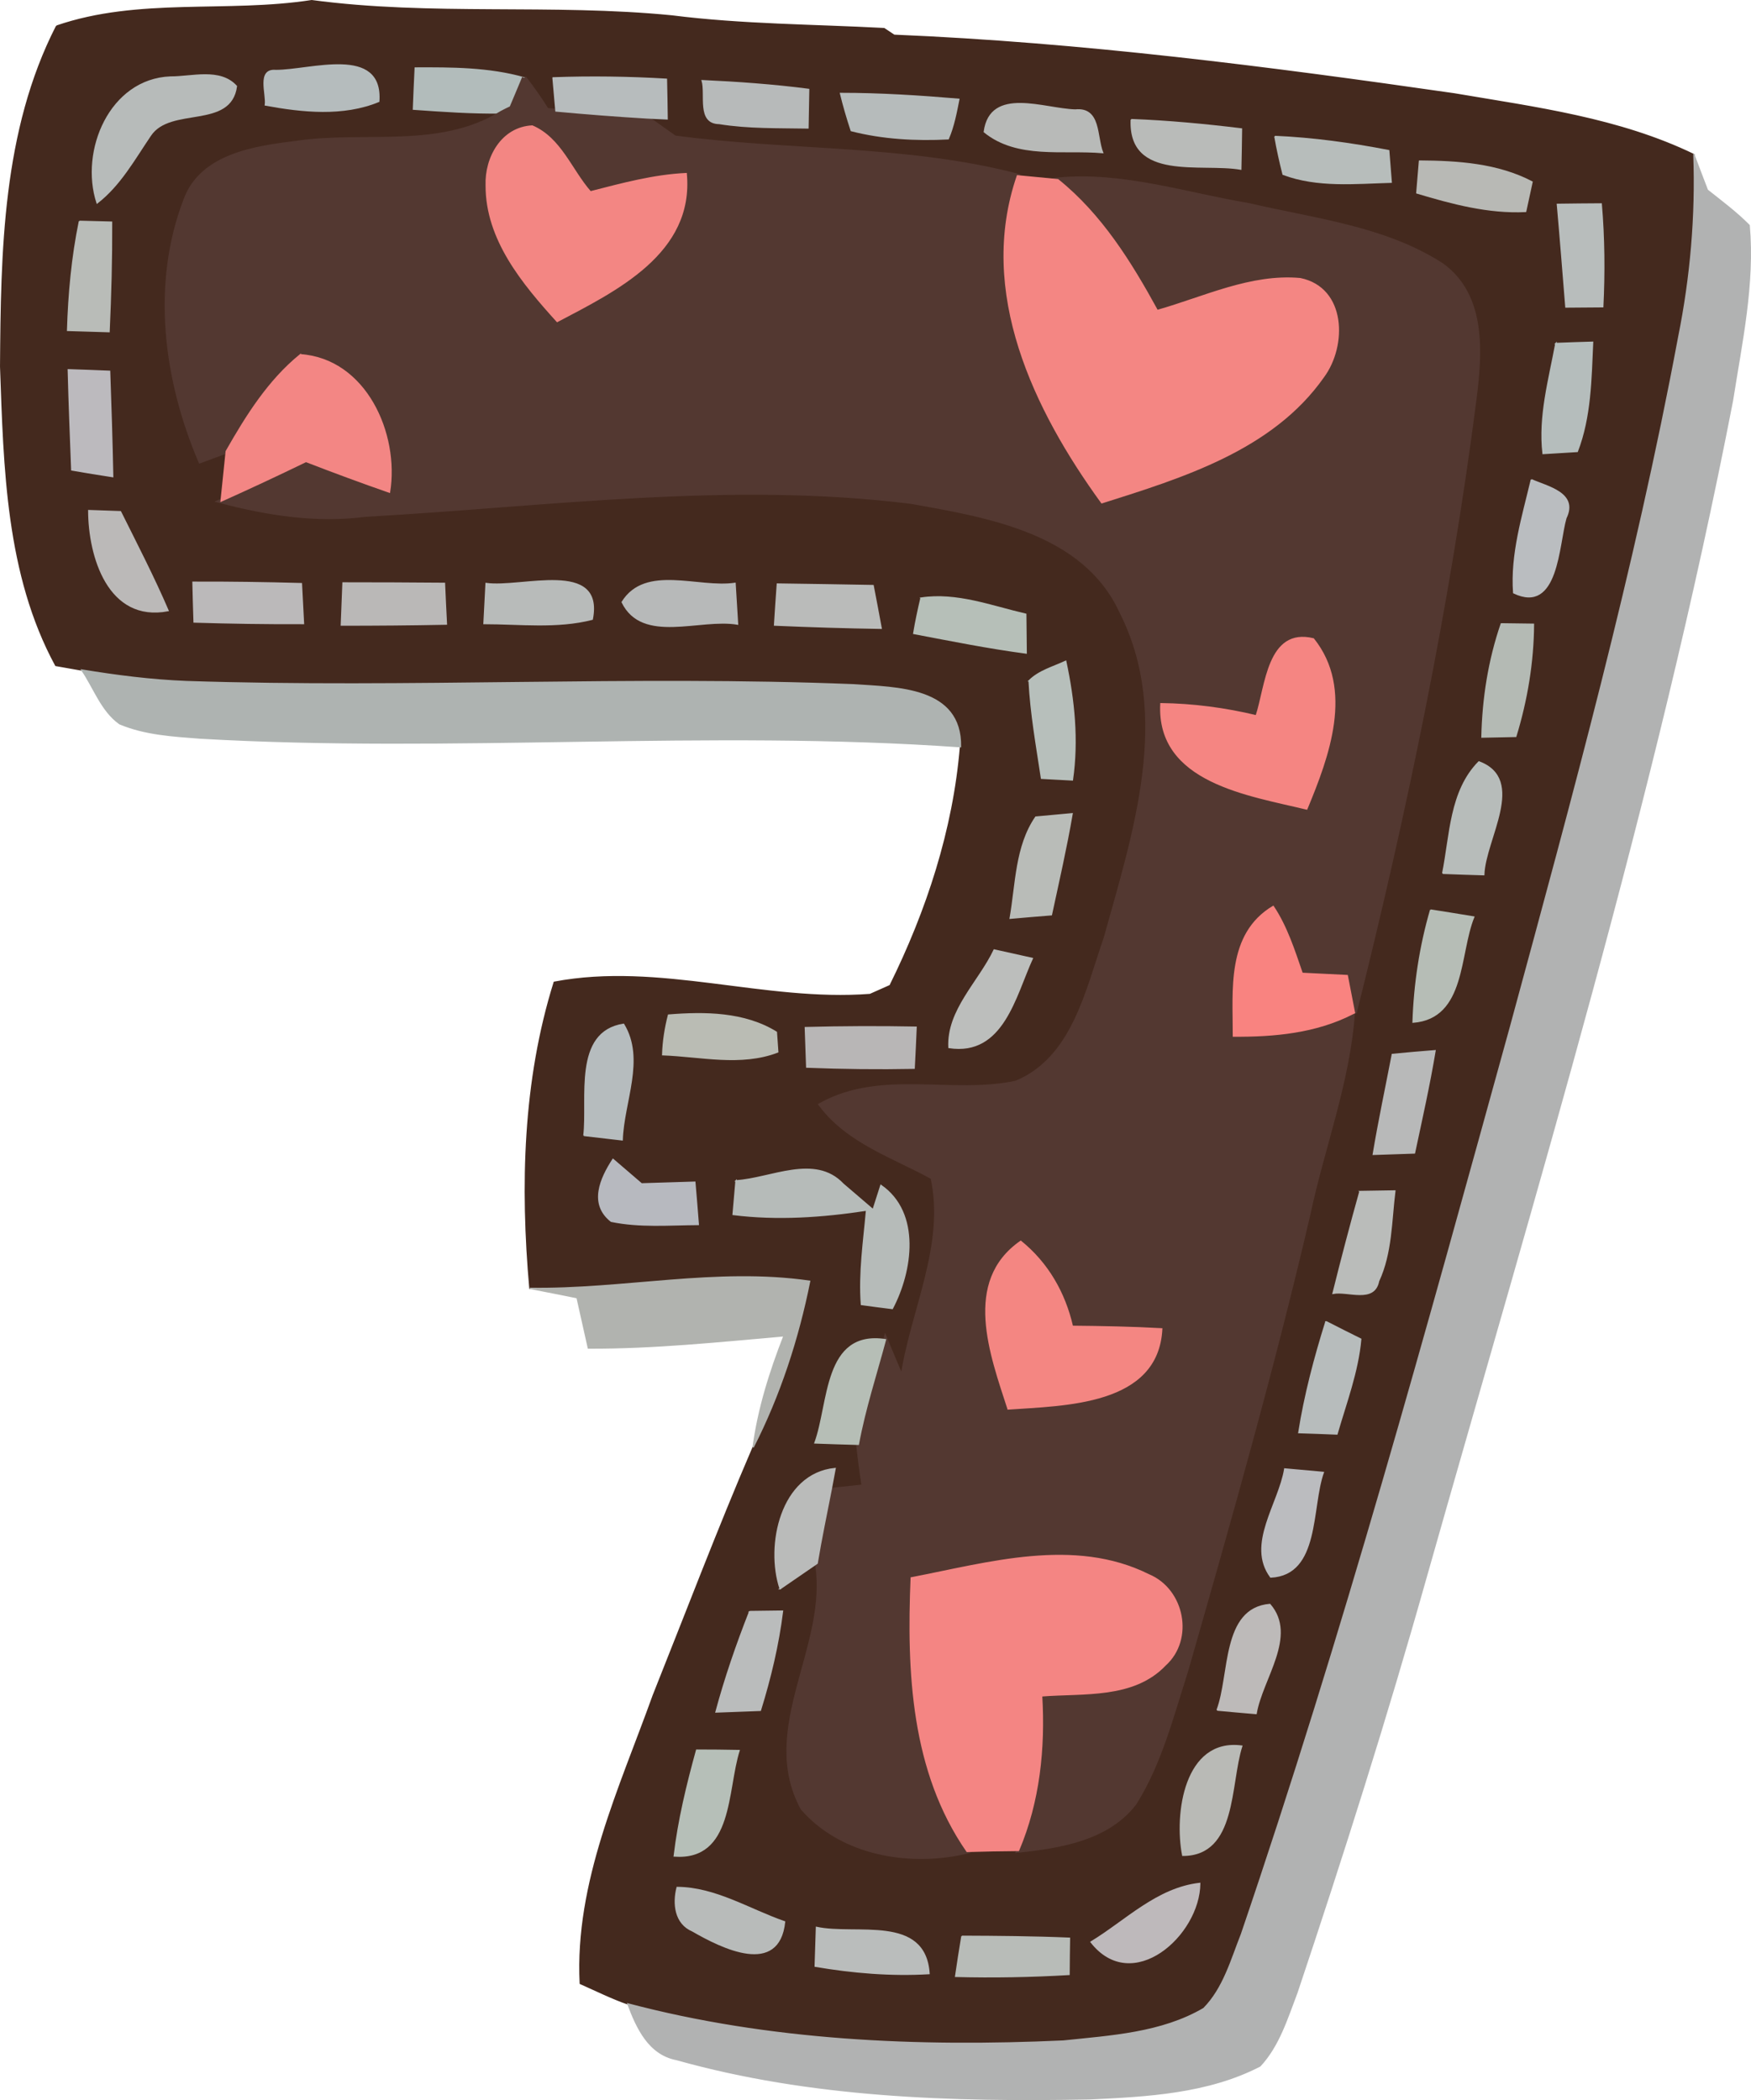 <?xml version="1.0" encoding="UTF-8" standalone="no"?>
<svg
   xmlns:dc="http://purl.org/dc/elements/1.1/"
   xmlns:cc="http://creativecommons.org/ns#"
   xmlns:rdf="http://www.w3.org/1999/02/22-rdf-syntax-ns#"
   xmlns:svg="http://www.w3.org/2000/svg"
   xmlns="http://www.w3.org/2000/svg"
   width="125.819pt"
   height="150.94pt"
   viewBox="0 0 125.819 150.94"
   version="1.1"
   id="svg122">
  <defs
     id="defs126" />
  <path
     fill="#44291e"
     stroke="#44291e"
     stroke-width="0.094"
     opacity="1"
     d="m 4.067,1.877 c 5.89,-2.03 12.25,-0.89 18.33,-1.83 8.57,1.15 17.27,0.25 25.88,1.1 5.06,0.64 10.16,0.64 15.25,0.91 l 0.72,0.48 c 13.48,0.56 26.9,2.29 40.25,4.21 5.83,0.99 11.83,1.76 17.22,4.37 0.16,4.4 -0.22,8.79 -1.09,13.11 -3.12,16.71 -7.62,33.11 -12.07,49.51 -6.04,21.87 -12.03,43.79 -19.35,65.28 -0.73,1.84 -1.28,3.89 -2.71,5.34 -3.03,1.78 -6.68,1.98 -10.09,2.34 -10.47,0.48 -21.12,0.02 -31.29,-2.67 -1.17,-0.41 -2.29,-0.97 -3.42,-1.47 -0.36,-7.27 2.84,-14.01 5.24,-20.69 2.38,-5.96 4.65,-11.95 7.18,-17.84 1.92,-3.77 3.23,-7.8 4.06,-11.94 -6.71,-0.97 -13.39,0.62 -20.1,0.51 -0.65,-7.36 -0.47,-14.9 1.75,-22 7.56,-1.43 15.1,1.46 22.69,0.88 0.36,-0.16 1.08,-0.48 1.44,-0.64 2.65,-5.35 4.57,-11.2 5.06,-17.17 0.06,-4.28 -4.57,-4.23 -7.68,-4.45 -15.98,-0.64 -31.97,0.3 -47.95,-0.23 -2.52,-0.1 -5.03,-0.42 -7.51,-0.83 -0.47,-0.08 -1.4,-0.25 -1.87,-0.33 -3.55,-6.55 -3.7,-14.22 -3.96,-21.48 0.06,-8.26 0.17,-16.95 4.02,-24.47 m 15.75,3.19 c -1.36,-0.12 -0.63,1.72 -0.75,2.48 2.66,0.49 5.59,0.8 8.15,-0.26 0.28,-4.03 -4.93,-2.21 -7.4,-2.22 m 10.02,-0.18 c -0.05,0.99 -0.09,1.97 -0.13,2.96 2.11,0.15 4.23,0.3 6.35,0.27 -4.42,2.75 -9.79,1.45 -14.67,2.15 -2.96,0.37 -6.87,0.88 -8.05,4.12 -2.32,6.05 -1.43,12.88 1.06,18.74 0.47,-0.17 1.4,-0.52 1.86,-0.69 -0.09,0.9 -0.28,2.68 -0.37,3.58 3.38,0.88 6.87,1.43 10.36,0.97 13.05,-0.73 26.18,-2.56 39.23,-0.93 5.58,0.99 12.46,2.14 15.11,7.9 3.79,7.47 0.97,15.94 -1.12,23.46 -1.32,3.8 -2.3,8.69 -6.44,10.41 -4.63,1 -9.66,-0.83 -14.03,1.58 2.01,2.66 5.22,3.66 8.02,5.21 1.09,4.94 -1.51,9.71 -2.18,14.54 -0.41,-0.95 -0.81,-1.91 -1.21,-2.87 -4.44,-0.67 -4.02,4.58 -5.07,7.42 0.78,0.03 2.34,0.08 3.12,0.1 0.11,1.02 0.24,2.03 0.4,3.04 -0.59,0.06 -1.77,0.19 -2.36,0.25 l 0.29,-1.55 c -3.9,0.38 -4.98,5.54 -3.95,8.64 0.67,-0.46 1.99,-1.37 2.66,-1.83 0.98,5.97 -4.13,11.86 -1.05,17.59 2.85,3.29 7.73,4.09 11.82,3.12 1.23,-0.04 2.47,-0.06 3.7,-0.07 2.99,-0.32 6.38,-0.86 8.33,-3.4 1.82,-2.9 2.66,-6.28 3.7,-9.51 3.12,-10.89 6.22,-21.8 8.79,-32.84 1.02,-4.81 2.83,-9.46 3.19,-14.39 l 0.13,-0.06 c 3.63,-14.53 6.7,-29.25 8.61,-44.11 0.42,-3.31 0.72,-7.41 -2.33,-9.62 -4.12,-2.67 -9.19,-3.21 -13.87,-4.31 -4.55,-0.76 -9.06,-2.28 -13.72,-1.84 -0.73,-0.07 -2.18,-0.21 -2.91,-0.28 -8.04,-2.09 -16.45,-1.64 -24.63,-2.74 -0.5,-0.36 -1.5,-1.07 -2,-1.42 l 1.46,0.07 c -0.01,-0.71 -0.03,-2.14 -0.05,-2.85 -2.71,-0.16 -5.44,-0.2 -8.15,-0.1 0.05,0.6 0.16,1.78 0.21,2.38 l -0.66,-0.06 c -0.5,-0.8 -1.04,-1.57 -1.62,-2.32 -2.55,-0.72 -5.21,-0.72 -7.83,-0.71 M 6.977,14.587 c 1.66,-1.29 2.67,-3.14 3.83,-4.85 1.43,-2.15 5.77,-0.46 6.18,-3.54 -1.18,-1.3 -3.21,-0.65 -4.74,-0.66 -4.34,0.17 -6.49,5.31 -5.27,9.05 M 50.457,5.797 c 0.29,1 -0.37,3.06 1.22,3.08 2.11,0.34 4.25,0.28 6.38,0.32 0.01,-0.69 0.04,-2.08 0.05,-2.77 -2.54,-0.33 -5.09,-0.51 -7.65,-0.63 m 9.94,0.92 c 0.22,0.9 0.48,1.79 0.77,2.67 2.26,0.58 4.64,0.71 6.97,0.59 0.39,-0.91 0.57,-1.88 0.76,-2.84 -2.83,-0.24 -5.66,-0.42 -8.5,-0.42 m 10.33,2.76 c 2.38,1.94 5.67,1.24 8.5,1.49 -0.46,-1.18 -0.15,-3.24 -1.96,-3.06 -2.2,-0.05 -6.1,-1.7 -6.54,1.57 m 10.56,-0.88 c -0.18,4.42 5.03,3.06 7.87,3.56 0.02,-0.73 0.04,-2.17 0.05,-2.89 -2.63,-0.32 -5.27,-0.57 -7.92,-0.67 m 10.32,1.21 c 0.16,0.91 0.36,1.82 0.59,2.72 2.48,0.93 5.18,0.64 7.77,0.57 -0.04,-0.57 -0.14,-1.7 -0.18,-2.27 -2.7,-0.52 -5.43,-0.9 -8.18,-1.02 m 10.39,1.77 c -0.05,0.57 -0.14,1.71 -0.19,2.29 2.54,0.76 5.14,1.46 7.82,1.33 0.12,-0.53 0.35,-1.59 0.46,-2.12 -2.49,-1.3 -5.33,-1.48 -8.09,-1.5 m 9.91,3.11 c 0.22,2.46 0.41,4.92 0.61,7.38 0.66,0 1.99,-0.01 2.65,-0.02 0.12,-2.46 0.1,-4.93 -0.11,-7.39 -1.05,0.01 -2.1,0.01 -3.15,0.03 m -106.2,1.22 c -0.53,2.58 -0.77,5.21 -0.85,7.84 1,0.03 1.99,0.06 2.98,0.09 0.12,-2.63 0.19,-5.25 0.18,-7.87 -0.58,-0.02 -1.73,-0.04 -2.31,-0.06 m 106.09,8.78 c -0.48,2.6 -1.23,5.23 -0.92,7.91 0.62,-0.04 1.84,-0.11 2.46,-0.15 0.96,-2.5 0.98,-5.21 1.1,-7.85 -0.66,0.02 -1.98,0.06 -2.64,0.09 m -106.89,1.89 c 0.06,2.4 0.16,4.8 0.25,7.2 0.98,0.17 1.96,0.33 2.94,0.48 -0.05,-2.52 -0.13,-5.05 -0.22,-7.57 -0.99,-0.04 -1.98,-0.08 -2.97,-0.11 m 105.13,7.9 c -0.63,2.66 -1.47,5.35 -1.27,8.13 3.19,1.53 3.2,-3.46 3.75,-5.37 0.89,-1.82 -1.37,-2.25 -2.48,-2.76 m -103.66,2.22 c 0.01,3.31 1.42,8.01 5.7,7.19 -1.04,-2.42 -2.25,-4.76 -3.42,-7.11 -0.57,-0.02 -1.71,-0.06 -2.28,-0.08 m 7.49,5.15 c 0.02,0.95 0.05,1.9 0.08,2.86 2.62,0.08 5.24,0.12 7.86,0.11 -0.05,-0.96 -0.1,-1.91 -0.15,-2.87 -2.6,-0.07 -5.2,-0.11 -7.79,-0.1 m 10.78,0.05 c -0.04,1.01 -0.08,2.02 -0.12,3.03 2.51,0 5.03,-0.02 7.55,-0.07 -0.05,-0.98 -0.1,-1.96 -0.14,-2.93 -2.43,-0.02 -4.86,-0.03 -7.29,-0.03 m 10.28,0.04 c -0.05,0.96 -0.1,1.92 -0.15,2.88 2.59,0 5.24,0.34 7.78,-0.31 0.84,-4.31 -5.11,-2.2 -7.63,-2.57 m 9.78,1.34 c 1.46,3 5.6,1.11 8.29,1.58 -0.06,-0.98 -0.12,-1.95 -0.18,-2.93 -2.64,0.4 -6.43,-1.35 -8.11,1.35 m 11.15,-1.3 c -0.07,0.98 -0.14,1.97 -0.2,2.95 2.55,0.11 5.11,0.19 7.66,0.23 -0.19,-1.02 -0.38,-2.05 -0.58,-3.07 -2.29,-0.04 -4.59,-0.08 -6.88,-0.11 m 10.32,1.01 c -0.2,0.85 -0.38,1.69 -0.52,2.54 2.68,0.51 5.37,1.05 8.08,1.41 -0.01,-0.93 -0.02,-1.86 -0.03,-2.79 -2.47,-0.57 -4.96,-1.55 -7.53,-1.16 m 41.7,1.85 c -0.9,2.62 -1.33,5.37 -1.39,8.14 0.61,-0.01 1.82,-0.04 2.43,-0.05 0.8,-2.62 1.25,-5.32 1.27,-8.06 -0.58,-0.01 -1.73,-0.02 -2.31,-0.03 m -33.93,4.09 c 0.12,2.35 0.54,4.68 0.89,7.01 0.55,0.03 1.67,0.09 2.22,0.12 0.41,-2.86 0.12,-5.73 -0.48,-8.53 -0.89,0.42 -1.91,0.68 -2.63,1.4 m 29.72,13.84 c 0.98,0.04 1.97,0.07 2.95,0.1 0.08,-2.56 3.07,-6.83 -0.35,-8.11 -2.08,2.11 -2.05,5.28 -2.6,8.01 m -29.24,-4.04 c -1.45,2.11 -1.41,4.83 -1.84,7.27 0.98,-0.09 1.97,-0.17 2.96,-0.25 0.52,-2.42 1.07,-4.82 1.49,-7.26 -0.65,0.06 -1.95,0.18 -2.61,0.24 m 28.37,6.68 c -0.76,2.62 -1.17,5.33 -1.26,8.06 3.77,-0.3 3.28,-4.92 4.36,-7.56 -1.04,-0.17 -2.07,-0.34 -3.1,-0.5 m -31.36,2.87 c -1.09,2.3 -3.38,4.33 -3.25,7.01 3.89,0.6 4.76,-3.71 5.99,-6.4 -0.68,-0.15 -2.05,-0.46 -2.74,-0.61 m -23.4,4.68 c -0.24,0.93 -0.39,1.88 -0.42,2.85 2.74,0.1 5.62,0.82 8.27,-0.2 l -0.1,-1.42 c -2.3,-1.42 -5.14,-1.44 -7.75,-1.23 m -6.08,8.65 c 0.92,0.11 1.83,0.21 2.75,0.32 0.09,-2.74 1.63,-5.8 0.1,-8.31 -3.62,0.56 -2.54,5.35 -2.85,7.99 m 15.91,-7.75 c 0.03,0.95 0.07,1.89 0.1,2.84 2.57,0.1 5.15,0.13 7.72,0.08 0.05,-0.99 0.1,-1.97 0.14,-2.95 -2.65,-0.05 -5.31,-0.04 -7.96,0.03 m 42.18,1.93 c -0.46,2.39 -0.97,4.78 -1.37,7.18 0.98,-0.03 1.97,-0.07 2.96,-0.1 0.52,-2.44 1.07,-4.89 1.48,-7.35 -1.03,0.08 -2.05,0.17 -3.07,0.27 m -56.13,11.99 c 2.06,0.43 4.18,0.24 6.26,0.23 -0.08,-1.02 -0.16,-2.03 -0.25,-3.04 -1.27,0.04 -2.55,0.08 -3.83,0.12 -0.51,-0.44 -1.54,-1.32 -2.05,-1.76 -0.89,1.37 -1.72,3.2 -0.13,4.45 m 8.97,-2.91 c -0.05,0.61 -0.16,1.81 -0.21,2.42 3.2,0.4 6.42,0.17 9.59,-0.31 -0.2,2.25 -0.54,4.52 -0.37,6.78 0.55,0.08 1.66,0.22 2.22,0.29 1.41,-2.67 2.04,-6.87 -0.82,-8.85 l -0.56,1.75 c -0.72,-0.62 -1.44,-1.24 -2.16,-1.85 -2.03,-2.15 -5.19,-0.38 -7.69,-0.23 m 44.83,0.77 c -0.68,2.43 -1.32,4.87 -1.93,7.32 1.05,-0.21 2.96,0.71 3.27,-0.88 0.94,-2.03 0.9,-4.31 1.17,-6.48 -0.63,0.01 -1.88,0.03 -2.51,0.04 m -2.44,9.35 c -0.82,2.62 -1.52,5.27 -1.95,7.98 0.68,0.02 2.06,0.07 2.74,0.1 0.65,-2.25 1.5,-4.48 1.71,-6.82 -0.63,-0.31 -1.88,-0.94 -2.5,-1.26 m -2.96,10.59 c -0.41,2.51 -2.74,5.43 -1.01,7.77 3.52,-0.17 2.88,-5.01 3.78,-7.52 -0.69,-0.06 -2.08,-0.19 -2.77,-0.25 m -38.45,10.25 c -0.93,2.36 -1.76,4.77 -2.42,7.22 1.06,-0.04 2.13,-0.08 3.19,-0.12 0.72,-2.33 1.29,-4.71 1.59,-7.13 -0.59,0.01 -1.77,0.02 -2.36,0.03 m 33.59,7.08 c 0.7,0.07 2.1,0.19 2.8,0.25 0.43,-2.52 2.95,-5.57 0.99,-7.84 -3.45,0.29 -2.83,5.07 -3.79,7.59 m -37.4,2.88 c -0.69,2.5 -1.3,5.02 -1.61,7.61 4.22,0.3 3.75,-4.72 4.66,-7.58 -1.02,-0.02 -2.03,-0.03 -3.05,-0.03 m 34.93,7.56 c 3.87,0 3.36,-5.13 4.24,-7.85 -4.09,-0.54 -4.82,4.87 -4.24,7.85 m -36.33,2.31 c -0.3,1.16 -0.15,2.59 1.1,3.12 2.13,1.23 6.21,3.25 6.62,-0.65 -2.54,-0.88 -4.96,-2.45 -7.72,-2.47 m 29.74,3.92 c 2.96,3.8 7.78,-0.49 7.81,-4.21 -3.07,0.35 -5.29,2.68 -7.81,4.21 m -19.73,-1.05 c -0.02,0.7 -0.07,2.09 -0.09,2.79 2.7,0.46 5.44,0.69 8.18,0.53 -0.28,-4.24 -5.26,-2.7 -8.09,-3.32 m 10.45,0.64 c -0.16,0.96 -0.31,1.92 -0.45,2.88 2.71,0.07 5.43,0.02 8.15,-0.14 0,-0.65 0.02,-1.95 0.03,-2.6 -2.58,-0.11 -5.16,-0.13 -7.73,-0.14 z"
     id="path4" />
  <path
     fill="#b5bcbd"
     stroke="#b5bcbd"
     stroke-width="0.094"
     opacity="1"
     d="m 19.817,5.067 c 2.47,0.01 7.68,-1.81 7.4,2.22 -2.56,1.06 -5.49,0.75 -8.15,0.26 0.12,-0.76 -0.61,-2.6 0.75,-2.48 z"
     id="path6" />
  <path
     fill="#b2bcbb"
     stroke="#b2bcbb"
     stroke-width="0.094"
     opacity="1"
     d="m 29.837,4.887 c 2.62,-0.01 5.28,-0.01 7.83,0.71 -0.22,0.54 -0.68,1.62 -0.91,2.17 -0.18,0.08 -0.53,0.26 -0.7,0.35 -2.12,0.03 -4.24,-0.12 -6.35,-0.27 0.04,-0.99 0.08,-1.97 0.13,-2.96 z"
     id="path8" />
  <path
     fill="#b7bbba"
     stroke="#b7bbba"
     stroke-width="0.094"
     opacity="1"
     d="m 6.977,14.587 c -1.22,-3.74 0.93,-8.88 5.27,-9.05 1.53,0.01 3.56,-0.64 4.74,0.66 -0.41,3.08 -4.75,1.39 -6.18,3.54 C 9.647,11.447 8.637,13.297 6.977,14.587 Z"
     id="path10" />
  <path
     fill="#533831"
     stroke="#533831"
     stroke-width="0.094"
     opacity="1"
     d="m 37.667,5.597 c 0.58,0.75 1.12,1.52 1.62,2.32 l 0.66,0.06 c 2.17,0.2 4.35,0.37 6.53,0.5 0.5,0.35 1.5,1.06 2,1.42 8.18,1.1 16.59,0.65 24.63,2.74 -2.87,8.35 1.21,16.82 6.06,23.5 5.81,-1.84 12.27,-3.82 15.94,-9.06 1.65,-2.24 1.59,-6.38 -1.68,-7.05 -3.56,-0.32 -6.91,1.34 -10.27,2.29 -1.9,-3.47 -4.02,-6.89 -7.14,-9.4 4.66,-0.44 9.17,1.08 13.72,1.84 4.68,1.1 9.75,1.64 13.87,4.31 3.05,2.21 2.75,6.31 2.33,9.62 -1.91,14.86 -4.98,29.58 -8.61,44.11 -0.13,-0.67 -0.39,-2.01 -0.52,-2.68 -1.08,-0.05 -2.16,-0.11 -3.24,-0.16 -0.57,-1.65 -1.1,-3.34 -2.08,-4.81 -3.33,1.99 -2.85,6.01 -2.86,9.32 2.93,0.02 5.92,-0.25 8.57,-1.61 -0.36,4.93 -2.17,9.58 -3.19,14.39 -2.57,11.04 -5.67,21.95 -8.79,32.84 -1.04,3.23 -1.88,6.61 -3.7,9.51 -1.95,2.54 -5.34,3.08 -8.33,3.4 1.49,-3.51 1.88,-7.33 1.66,-11.11 3,-0.24 6.6,0.19 8.89,-2.22 2.04,-1.85 1.34,-5.42 -1.19,-6.48 -5.38,-2.68 -11.51,-0.85 -17.07,0.22 -0.28,6.76 0.02,13.9 4.01,19.66 -4.09,0.97 -8.97,0.17 -11.82,-3.12 -3.08,-5.73 2.03,-11.62 1.05,-17.59 0.29,-1.76 0.66,-3.51 1,-5.26 0.59,-0.06 1.77,-0.19 2.36,-0.25 -0.16,-1.01 -0.29,-2.02 -0.4,-3.04 0.47,-2.55 1.28,-5.02 1.95,-7.52 0.4,0.96 0.8,1.92 1.21,2.87 0.67,-4.83 3.27,-9.6 2.18,-14.54 -2.8,-1.55 -6.01,-2.55 -8.02,-5.21 4.37,-2.41 9.4,-0.58 14.03,-1.58 4.14,-1.72 5.12,-6.61 6.44,-10.41 2.09,-7.52 4.91,-15.99 1.12,-23.46 -2.65,-5.76 -9.53,-6.91 -15.11,-7.9 -13.05,-1.63 -26.18,0.2 -39.23,0.93 -3.49,0.46 -6.98,-0.09 -10.36,-0.97 2.05,-0.92 4.08,-1.87 6.1,-2.85 1.99,0.77 3.99,1.51 6,2.21 0.68,-4.22 -1.72,-9.56 -6.41,-9.88 -2.29,1.86 -3.88,4.41 -5.32,6.94 -0.46,0.17 -1.39,0.52 -1.86,0.69 -2.49,-5.86 -3.38,-12.69 -1.06,-18.74 1.18,-3.24 5.09,-3.75 8.05,-4.12 4.88,-0.7 10.25,0.6 14.67,-2.15 0.17,-0.09 0.52,-0.27 0.7,-0.35 0.23,-0.55 0.69,-1.63 0.91,-2.17 m -2.73,7.73 c -0.01,3.89 2.63,7.05 5.1,9.78 4.23,-2.23 9.8,-4.92 9.27,-10.63 -2.35,0.11 -4.61,0.73 -6.88,1.31 -1.38,-1.57 -2.13,-3.85 -4.18,-4.73 -2.2,0.11 -3.38,2.28 -3.31,4.27 m 55.33,38.12 c -2.25,-0.54 -4.54,-0.84 -6.85,-0.87 -0.29,5.66 6.33,6.56 10.48,7.57 1.57,-3.78 3.37,-8.61 0.48,-12.23 -3.29,-0.8 -3.41,3.42 -4.11,5.53 m -17.83,49.82 c 4.07,-0.29 10.77,-0.28 11.04,-5.76 -2.14,-0.12 -4.28,-0.16 -6.42,-0.18 -0.55,-2.4 -1.77,-4.54 -3.71,-6.11 -4.16,2.89 -2.17,8.15 -0.91,12.05 z"
     id="path12"
     style="stroke:#533831;stroke-opacity:1;stroke-width:0.319;stroke-miterlimit:4;stroke-dasharray:none" />
  <path
     fill="#b7bcbd"
     stroke="#b7bcbd"
     stroke-width="0.094"
     opacity="1"
     d="m 39.737,5.597 c 2.71,-0.1 5.44,-0.06 8.15,0.1 0.02,0.71 0.04,2.14 0.05,2.85 l -1.46,-0.07 c -2.18,-0.13 -4.36,-0.3 -6.53,-0.5 -0.05,-0.6 -0.16,-1.78 -0.21,-2.38 z"
     id="path14" />
  <path
     fill="#b7baba"
     stroke="#b7baba"
     stroke-width="0.094"
     opacity="1"
     d="m 50.457,5.797 c 2.56,0.12 5.11,0.3 7.65,0.63 -0.01,0.69 -0.04,2.08 -0.05,2.77 -2.13,-0.04 -4.27,0.02 -6.38,-0.32 -1.59,-0.02 -0.93,-2.08 -1.22,-3.08 z"
     id="path16" />
  <path
     fill="#b6bbbb"
     stroke="#b6bbbb"
     stroke-width="0.094"
     opacity="1"
     d="m 60.397,6.717 c 2.84,0 5.67,0.18 8.5,0.42 -0.19,0.96 -0.37,1.93 -0.76,2.84 -2.33,0.12 -4.71,-0.01 -6.97,-0.59 -0.29,-0.88 -0.55,-1.77 -0.77,-2.67 z"
     id="path18" />
  <path
     fill="#b8bab8"
     stroke="#b8bab8"
     stroke-width="0.094"
     opacity="1"
     d="m 70.727,9.477 c 0.44,-3.27 4.34,-1.62 6.54,-1.57 1.81,-0.18 1.5,1.88 1.96,3.06 -2.83,-0.25 -6.12,0.45 -8.5,-1.49 z"
     id="path20" />
  <path
     fill="#b9bbb9"
     stroke="#b9bbb9"
     stroke-width="0.094"
     opacity="1"
     d="m 81.287,8.597 c 2.65,0.1 5.29,0.35 7.92,0.67 -0.01,0.72 -0.03,2.16 -0.05,2.89 -2.84,-0.5 -8.05,0.86 -7.87,-3.56 z"
     id="path22" />
  <path
     fill="#f38683"
     stroke="#f38683"
     stroke-width="0.094"
     opacity="1"
     d="m 34.937,13.327 c -0.07,-1.99 1.11,-4.16 3.31,-4.27 2.05,0.88 2.8,3.16 4.18,4.73 2.27,-0.58 4.53,-1.2 6.88,-1.31 0.53,5.71 -5.04,8.4 -9.27,10.63 -2.47,-2.73 -5.11,-5.89 -5.1,-9.78 z"
     id="path24" />
  <path
     fill="#b7bdbb"
     stroke="#b7bdbb"
     stroke-width="0.094"
     opacity="1"
     d="m 91.607,9.807 c 2.75,0.12 5.48,0.5 8.18,1.02 0.04,0.57 0.14,1.7 0.18,2.27 -2.59,0.07 -5.29,0.36 -7.77,-0.57 -0.23,-0.9 -0.43,-1.81 -0.59,-2.72 z"
     id="path26" />
  <path
     fill="#b8b9b5"
     stroke="#b8b9b5"
     stroke-width="0.094"
     opacity="1"
     d="m 101.997,11.577 c 2.76,0.02 5.6,0.2 8.09,1.5 -0.11,0.53 -0.34,1.59 -0.46,2.12 -2.68,0.13 -5.28,-0.57 -7.82,-1.33 0.05,-0.58 0.14,-1.72 0.19,-2.29 z"
     id="path28" />
  <path
     fill="#b1b2b2"
     stroke="#b1b2b2"
     stroke-width="0.094"
     opacity="1"
     d="m 121.717,11.117 c 0.32,0.85 0.64,1.7 0.97,2.55 1.02,0.81 2.08,1.6 3,2.53 0.37,4.23 -0.55,8.43 -1.2,12.59 -5.56,28.66 -14.09,56.61 -22.04,84.66 -2.82,10.01 -5.96,19.92 -9.26,29.78 -0.7,1.83 -1.29,3.8 -2.65,5.26 -3.75,1.94 -8.1,2.17 -12.24,2.36 -9.93,0.19 -20.05,-0.12 -29.67,-2.82 -2.01,-0.38 -2.87,-2.29 -3.51,-4 10.17,2.69 20.82,3.15 31.29,2.67 3.41,-0.36 7.06,-0.56 10.09,-2.34 1.43,-1.45 1.98,-3.5 2.71,-5.34 7.32,-21.49 13.31,-43.41 19.35,-65.28 4.45,-16.4 8.95,-32.8 12.07,-49.51 0.87,-4.32 1.25,-8.71 1.09,-13.11 z"
     id="path30" />
  <path
     fill="#f48683"
     stroke="#f48683"
     stroke-width="0.094"
     opacity="1"
     d="m 79.167,36.137 c -4.85,-6.68 -8.93,-15.15 -6.06,-23.5 0.73,0.07 2.18,0.21 2.91,0.28 3.12,2.51 5.24,5.93 7.14,9.4 3.36,-0.95 6.71,-2.61 10.27,-2.29 3.27,0.67 3.33,4.81 1.68,7.05 -3.67,5.24 -10.13,7.22 -15.94,9.06 z"
     id="path32" />
  <path
     fill="#b8bdbc"
     stroke="#b8bdbc"
     stroke-width="0.094"
     opacity="1"
     d="m 111.907,14.687 c 1.05,-0.02 2.1,-0.02 3.15,-0.03 0.21,2.46 0.23,4.93 0.11,7.39 -0.66,0.01 -1.99,0.02 -2.65,0.02 -0.2,-2.46 -0.39,-4.92 -0.61,-7.38 z"
     id="path34" />
  <path
     fill="#b9bcb8"
     stroke="#b9bcb8"
     stroke-width="0.094"
     opacity="1"
     d="m 5.707,15.907 c 0.58,0.02 1.73,0.04 2.31,0.06 0.01,2.62 -0.06,5.24 -0.18,7.87 -0.99,-0.03 -1.98,-0.06 -2.98,-0.09 0.08,-2.63 0.32,-5.26 0.85,-7.84 z"
     id="path36" />
  <path
     fill="#b5bdbc"
     stroke="#b5bdbc"
     stroke-width="0.094"
     opacity="1"
     d="m 111.797,24.687 c 0.66,-0.03 1.98,-0.07 2.64,-0.09 -0.12,2.64 -0.14,5.35 -1.1,7.85 -0.62,0.04 -1.84,0.11 -2.46,0.15 -0.31,-2.68 0.44,-5.31 0.92,-7.91 z"
     id="path38" />
  <path
     fill="#f38684"
     stroke="#f38684"
     stroke-width="0.094"
     opacity="1"
     d="m 21.577,25.497 c 4.69,0.32 7.09,5.66 6.41,9.88 -2.01,-0.7 -4.01,-1.44 -6,-2.21 -2.02,0.98 -4.05,1.93 -6.1,2.85 0.09,-0.9 0.28,-2.68 0.37,-3.58 1.44,-2.53 3.03,-5.08 5.32,-6.94 z"
     id="path40" />
  <path
     fill="#bcbabe"
     stroke="#bcbabe"
     stroke-width="0.094"
     opacity="1"
     d="m 4.907,26.577 c 0.99,0.03 1.98,0.07 2.97,0.11 0.09,2.52 0.17,5.05 0.22,7.57 -0.98,-0.15 -1.96,-0.31 -2.94,-0.48 -0.09,-2.4 -0.19,-4.8 -0.25,-7.2 z"
     id="path42" />
  <path
     fill="#babdc0"
     stroke="#babdc0"
     stroke-width="0.094"
     opacity="1"
     d="m 110.037,34.477 c 1.11,0.51 3.37,0.94 2.48,2.76 -0.55,1.91 -0.56,6.9 -3.75,5.37 -0.2,-2.78 0.64,-5.47 1.27,-8.13 z"
     id="path44" />
  <path
     fill="#bbb9b8"
     stroke="#bbb9b8"
     stroke-width="0.094"
     opacity="1"
     d="m 6.377,36.697 c 0.57,0.02 1.71,0.06 2.28,0.08 1.17,2.35 2.38,4.69 3.42,7.11 -4.28,0.82 -5.69,-3.88 -5.7,-7.19 z"
     id="path46" />
  <path
     fill="#bbb9ba"
     stroke="#bbb9ba"
     stroke-width="0.094"
     opacity="1"
     d="m 13.867,41.847 c 2.59,-0.01 5.19,0.03 7.79,0.1 0.05,0.96 0.1,1.91 0.15,2.87 -2.62,0.01 -5.24,-0.03 -7.86,-0.11 -0.03,-0.96 -0.06,-1.91 -0.08,-2.86 z"
     id="path48" />
  <path
     fill="#bab8b7"
     stroke="#bab8b7"
     stroke-width="0.094"
     opacity="1"
     d="m 24.647,41.897 c 2.43,0 4.86,0.01 7.29,0.03 0.04,0.97 0.09,1.95 0.14,2.93 -2.52,0.05 -5.04,0.07 -7.55,0.07 0.04,-1.01 0.08,-2.02 0.12,-3.03 z"
     id="path50" />
  <path
     fill="#b8bbba"
     stroke="#b8bbba"
     stroke-width="0.094"
     opacity="1"
     d="m 34.927,41.937 c 2.52,0.37 8.47,-1.74 7.63,2.57 -2.54,0.65 -5.19,0.31 -7.78,0.31 0.05,-0.96 0.1,-1.92 0.15,-2.88 z"
     id="path52" />
  <path
     fill="#b7b9b9"
     stroke="#b7b9b9"
     stroke-width="0.094"
     opacity="1"
     d="m 44.707,43.277 c 1.68,-2.7 5.47,-0.95 8.11,-1.35 0.06,0.98 0.12,1.95 0.18,2.93 -2.69,-0.47 -6.83,1.42 -8.29,-1.58 z"
     id="path54" />
  <path
     fill="#babbba"
     stroke="#babbba"
     stroke-width="0.094"
     opacity="1"
     d="m 55.857,41.977 c 2.29,0.03 4.59,0.07 6.88,0.11 0.2,1.02 0.39,2.05 0.58,3.07 -2.55,-0.04 -5.11,-0.12 -7.66,-0.23 0.06,-0.98 0.13,-1.97 0.2,-2.95 z"
     id="path56" />
  <path
     fill="#b6bfb8"
     stroke="#b6bfb8"
     stroke-width="0.094"
     opacity="1"
     d="m 66.177,42.987 c 2.57,-0.39 5.06,0.59 7.53,1.16 0.01,0.93 0.02,1.86 0.03,2.79 -2.71,-0.36 -5.4,-0.9 -8.08,-1.41 0.14,-0.85 0.32,-1.69 0.52,-2.54 z"
     id="path58" />
  <path
     fill="#b4bab4"
     stroke="#b4bab4"
     stroke-width="0.094"
     opacity="1"
     d="m 107.877,44.837 c 0.58,0.01 1.73,0.02 2.31,0.03 -0.02,2.74 -0.47,5.44 -1.27,8.06 -0.61,0.01 -1.82,0.04 -2.43,0.05 0.06,-2.77 0.49,-5.52 1.39,-8.14 z"
     id="path60" />
  <path
     fill="#f58582"
     stroke="#f58582"
     stroke-width="0.094"
     opacity="1"
     d="m 90.267,51.447 c 0.7,-2.11 0.82,-6.33 4.11,-5.53 2.89,3.62 1.09,8.45 -0.48,12.23 -4.15,-1.01 -10.77,-1.91 -10.48,-7.57 2.31,0.03 4.6,0.33 6.85,0.87 z"
     id="path62" />
  <path
     fill="#b7bfbb"
     stroke="#b7bfbb"
     stroke-width="0.094"
     opacity="1"
     d="m 73.947,48.927 c 0.72,-0.72 1.74,-0.98 2.63,-1.4 0.6,2.8 0.89,5.67 0.48,8.53 -0.55,-0.03 -1.67,-0.09 -2.22,-0.12 -0.35,-2.33 -0.77,-4.66 -0.89,-7.01 z"
     id="path64" />
  <path
     fill="#aeb3b1"
     stroke="#aeb3b1"
     stroke-width="0.094"
     opacity="1"
     d="m 5.877,48.157 c 2.48,0.41 4.99,0.73 7.51,0.83 15.98,0.53 31.97,-0.41 47.95,0.23 3.11,0.22 7.74,0.17 7.68,4.45 -18.2,-1.29 -36.44,0.43 -54.65,-0.62 -1.94,-0.15 -3.95,-0.26 -5.77,-1.03 -1.31,-0.93 -1.84,-2.58 -2.72,-3.86 z"
     id="path66" />
  <path
     fill="#b7bcba"
     stroke="#b7bcba"
     stroke-width="0.094"
     opacity="1"
     d="m 103.667,62.767 c 0.55,-2.73 0.52,-5.9 2.6,-8.01 3.42,1.28 0.43,5.55 0.35,8.11 -0.98,-0.03 -1.97,-0.06 -2.95,-0.1 z"
     id="path68" />
  <path
     fill="#b9bcb8"
     stroke="#b9bcb8"
     stroke-width="0.094"
     opacity="1"
     d="m 74.427,58.727 c 0.66,-0.06 1.96,-0.18 2.61,-0.24 -0.42,2.44 -0.97,4.84 -1.49,7.26 -0.99,0.08 -1.98,0.16 -2.96,0.25 0.43,-2.44 0.39,-5.16 1.84,-7.27 z"
     id="path70" />
  <path
     fill="#b6bdb6"
     stroke="#b6bdb6"
     stroke-width="0.094"
     opacity="1"
     d="m 102.797,65.407 c 1.03,0.16 2.06,0.33 3.1,0.5 -1.08,2.64 -0.59,7.26 -4.36,7.56 0.09,-2.73 0.5,-5.44 1.26,-8.06 z"
     id="path72" />
  <path
     fill="#f98380"
     stroke="#f98380"
     stroke-width="0.094"
     opacity="1"
     d="m 88.627,74.467 c 0.01,-3.31 -0.47,-7.33 2.86,-9.32 0.98,1.47 1.51,3.16 2.08,4.81 1.08,0.05 2.16,0.11 3.24,0.16 0.13,0.67 0.39,2.01 0.52,2.68 l -0.13,0.06 c -2.65,1.36 -5.64,1.63 -8.57,1.61 z"
     id="path74" />
  <path
     fill="#bcbebc"
     stroke="#bcbebc"
     stroke-width="0.094"
     opacity="1"
     d="m 71.437,68.277 c 0.69,0.15 2.06,0.46 2.74,0.61 -1.23,2.69 -2.1,7 -5.99,6.4 -0.13,-2.68 2.16,-4.71 3.25,-7.01 z"
     id="path76" />
  <path
     fill="#babcb4"
     stroke="#babcb4"
     stroke-width="0.094"
     opacity="1"
     d="m 48.037,72.957 c 2.61,-0.21 5.45,-0.19 7.75,1.23 l 0.1,1.42 c -2.65,1.02 -5.53,0.3 -8.27,0.2 0.03,-0.97 0.18,-1.92 0.42,-2.85 z"
     id="path78" />
  <path
     fill="#b6bcbe"
     stroke="#b6bcbe"
     stroke-width="0.094"
     opacity="1"
     d="m 41.957,81.607 c 0.31,-2.64 -0.77,-7.43 2.85,-7.99 1.53,2.51 -0.01,5.57 -0.1,8.31 -0.92,-0.11 -1.83,-0.21 -2.75,-0.32 z"
     id="path80" />
  <path
     fill="#b8b6b6"
     stroke="#b8b6b6"
     stroke-width="0.094"
     opacity="1"
     d="m 57.867,73.857 c 2.65,-0.07 5.31,-0.08 7.96,-0.03 -0.04,0.98 -0.09,1.96 -0.14,2.95 -2.57,0.05 -5.15,0.02 -7.72,-0.08 -0.03,-0.95 -0.07,-1.89 -0.1,-2.84 z"
     id="path82" />
  <path
     fill="#b8b9b9"
     stroke="#b8b9b9"
     stroke-width="0.094"
     opacity="1"
     d="m 100.047,75.787 c 1.02,-0.1 2.04,-0.19 3.07,-0.27 -0.41,2.46 -0.96,4.91 -1.48,7.35 -0.99,0.03 -1.98,0.07 -2.96,0.1 0.4,-2.4 0.91,-4.79 1.37,-7.18 z"
     id="path84" />
  <path
     fill="#b7b9bf"
     stroke="#b7b9bf"
     stroke-width="0.094"
     opacity="1"
     d="m 43.917,87.777 c -1.59,-1.25 -0.76,-3.08 0.13,-4.45 0.51,0.44 1.54,1.32 2.05,1.76 1.28,-0.04 2.56,-0.08 3.83,-0.12 0.09,1.01 0.17,2.02 0.25,3.04 -2.08,0.01 -4.2,0.2 -6.26,-0.23 z"
     id="path86" />
  <path
     fill="#b6bbb9"
     stroke="#b6bbb9"
     stroke-width="0.094"
     opacity="1"
     d="m 52.887,84.867 c 2.5,-0.15 5.66,-1.92 7.69,0.23 0.72,0.61 1.44,1.23 2.16,1.85 l 0.56,-1.75 c 2.86,1.98 2.23,6.18 0.82,8.85 -0.56,-0.07 -1.67,-0.21 -2.22,-0.29 -0.17,-2.26 0.17,-4.53 0.37,-6.78 -3.17,0.48 -6.39,0.71 -9.59,0.31 0.05,-0.61 0.16,-1.81 0.21,-2.42 z"
     id="path88" />
  <path
     fill="#babcba"
     stroke="#babcba"
     stroke-width="0.094"
     opacity="1"
     d="m 97.717,85.637 c 0.63,-0.01 1.88,-0.03 2.51,-0.04 -0.27,2.17 -0.23,4.45 -1.17,6.48 -0.31,1.59 -2.22,0.67 -3.27,0.88 0.61,-2.45 1.25,-4.89 1.93,-7.32 z"
     id="path90" />
  <path
     fill="#f48682"
     stroke="#f48682"
     stroke-width="0.094"
     opacity="1"
     d="m 72.437,101.267 c -1.26,-3.9 -3.25,-9.16 0.91,-12.05 1.94,1.57 3.16,3.71 3.71,6.11 2.14,0.02 4.28,0.06 6.42,0.18 -0.27,5.48 -6.97,5.47 -11.04,5.76 z"
     id="path92" />
  <path
     fill="#b1b3af"
     stroke="#b1b3af"
     stroke-width="0.094"
     opacity="1"
     d="m 38.077,92.597 c 6.71,0.11 13.39,-1.48 20.1,-0.51 -0.83,4.14 -2.14,8.17 -4.06,11.94 0.37,-2.77 1.21,-5.43 2.22,-8.02 -4.68,0.41 -9.36,0.9 -14.06,0.88 -0.27,-1.21 -0.54,-2.42 -0.81,-3.62 -1.13,-0.23 -2.26,-0.45 -3.39,-0.67 z"
     id="path94" />
  <path
     fill="#b7bcbc"
     stroke="#b7bcbc"
     stroke-width="0.094"
     opacity="1"
     d="m 95.277,94.987 c 0.62,0.32 1.87,0.95 2.5,1.26 -0.21,2.34 -1.06,4.57 -1.71,6.82 -0.68,-0.03 -2.06,-0.08 -2.74,-0.1 0.43,-2.71 1.13,-5.36 1.95,-7.98 z"
     id="path96" />
  <path
     fill="#b6beb6"
     stroke="#b6beb6"
     stroke-width="0.094"
     opacity="1"
     d="m 58.557,103.707 c 1.05,-2.84 0.63,-8.09 5.07,-7.42 -0.67,2.5 -1.48,4.97 -1.95,7.52 -0.78,-0.02 -2.34,-0.07 -3.12,-0.1 z"
     id="path98" />
  <path
     fill="#babbba"
     stroke="#babbba"
     stroke-width="0.094"
     opacity="1"
     d="m 56.057,114.187 c -1.03,-3.1 0.05,-8.26 3.95,-8.64 l -0.29,1.55 c -0.34,1.75 -0.71,3.5 -1,5.26 -0.67,0.46 -1.99,1.37 -2.66,1.83 z"
     id="path100" />
  <path
     fill="#bbbcbf"
     stroke="#bbbcbf"
     stroke-width="0.094"
     opacity="1"
     d="m 92.317,105.577 c 0.69,0.06 2.08,0.19 2.77,0.25 -0.9,2.51 -0.26,7.35 -3.78,7.52 -1.73,-2.34 0.6,-5.26 1.01,-7.77 z"
     id="path102" />
  <path
     fill="#f48583"
     stroke="#f48583"
     stroke-width="0.094"
     opacity="1"
     d="m 65.477,113.407 c 5.56,-1.07 11.69,-2.9 17.07,-0.22 2.53,1.06 3.23,4.63 1.19,6.48 -2.29,2.41 -5.89,1.98 -8.89,2.22 0.22,3.78 -0.17,7.6 -1.66,11.11 -1.23,0.01 -2.47,0.03 -3.7,0.07 -3.99,-5.76 -4.29,-12.9 -4.01,-19.66 z"
     id="path104" />
  <path
     fill="#babcbc"
     stroke="#babcbc"
     stroke-width="0.094"
     opacity="1"
     d="m 53.867,115.827 c 0.59,-0.01 1.77,-0.02 2.36,-0.03 -0.3,2.42 -0.87,4.8 -1.59,7.13 -1.06,0.04 -2.13,0.08 -3.19,0.12 0.66,-2.45 1.49,-4.86 2.42,-7.22 z"
     id="path106" />
  <path
     fill="#bdbab9"
     stroke="#bdbab9"
     stroke-width="0.094"
     opacity="1"
     d="m 87.457,122.907 c 0.96,-2.52 0.34,-7.3 3.79,-7.59 1.96,2.27 -0.56,5.32 -0.99,7.84 -0.7,-0.06 -2.1,-0.18 -2.8,-0.25 z"
     id="path108" />
  <path
     fill="#b6bfb8"
     stroke="#b6bfb8"
     stroke-width="0.094"
     opacity="1"
     d="m 50.057,125.787 c 1.02,0 2.03,0.01 3.05,0.03 -0.91,2.86 -0.44,7.88 -4.66,7.58 0.31,-2.59 0.92,-5.11 1.61,-7.61 z"
     id="path110" />
  <path
     fill="#b9bab6"
     stroke="#b9bab6"
     stroke-width="0.094"
     opacity="1"
     d="m 84.987,133.347 c -0.58,-2.98 0.15,-8.39 4.24,-7.85 -0.88,2.72 -0.37,7.85 -4.24,7.85 z"
     id="path112" />
  <path
     fill="#b8bbba"
     stroke="#b8bbba"
     stroke-width="0.094"
     opacity="1"
     d="m 48.657,135.657 c 2.76,0.02 5.18,1.59 7.72,2.47 -0.41,3.9 -4.49,1.88 -6.62,0.65 -1.25,-0.53 -1.4,-1.96 -1.1,-3.12 z"
     id="path114" />
  <path
     fill="#beb9bb"
     stroke="#beb9bb"
     stroke-width="0.094"
     opacity="1"
     d="m 78.397,139.577 c 2.52,-1.53 4.74,-3.86 7.81,-4.21 -0.03,3.72 -4.85,8.01 -7.81,4.21 z"
     id="path116" />
  <path
     fill="#babdbc"
     stroke="#babdbc"
     stroke-width="0.094"
     opacity="1"
     d="m 58.667,138.527 c 2.83,0.62 7.81,-0.92 8.09,3.32 -2.74,0.16 -5.48,-0.07 -8.18,-0.53 0.02,-0.7 0.07,-2.09 0.09,-2.79 z"
     id="path118" />
  <path
     fill="#b8bcb8"
     stroke="#b8bcb8"
     stroke-width="0.094"
     opacity="1"
     d="m 69.117,139.167 c 2.57,0.01 5.15,0.03 7.73,0.14 -0.01,0.65 -0.03,1.95 -0.03,2.6 -2.72,0.16 -5.44,0.21 -8.15,0.14 0.14,-0.96 0.29,-1.92 0.45,-2.88 z"
     id="path120" />
</svg>

